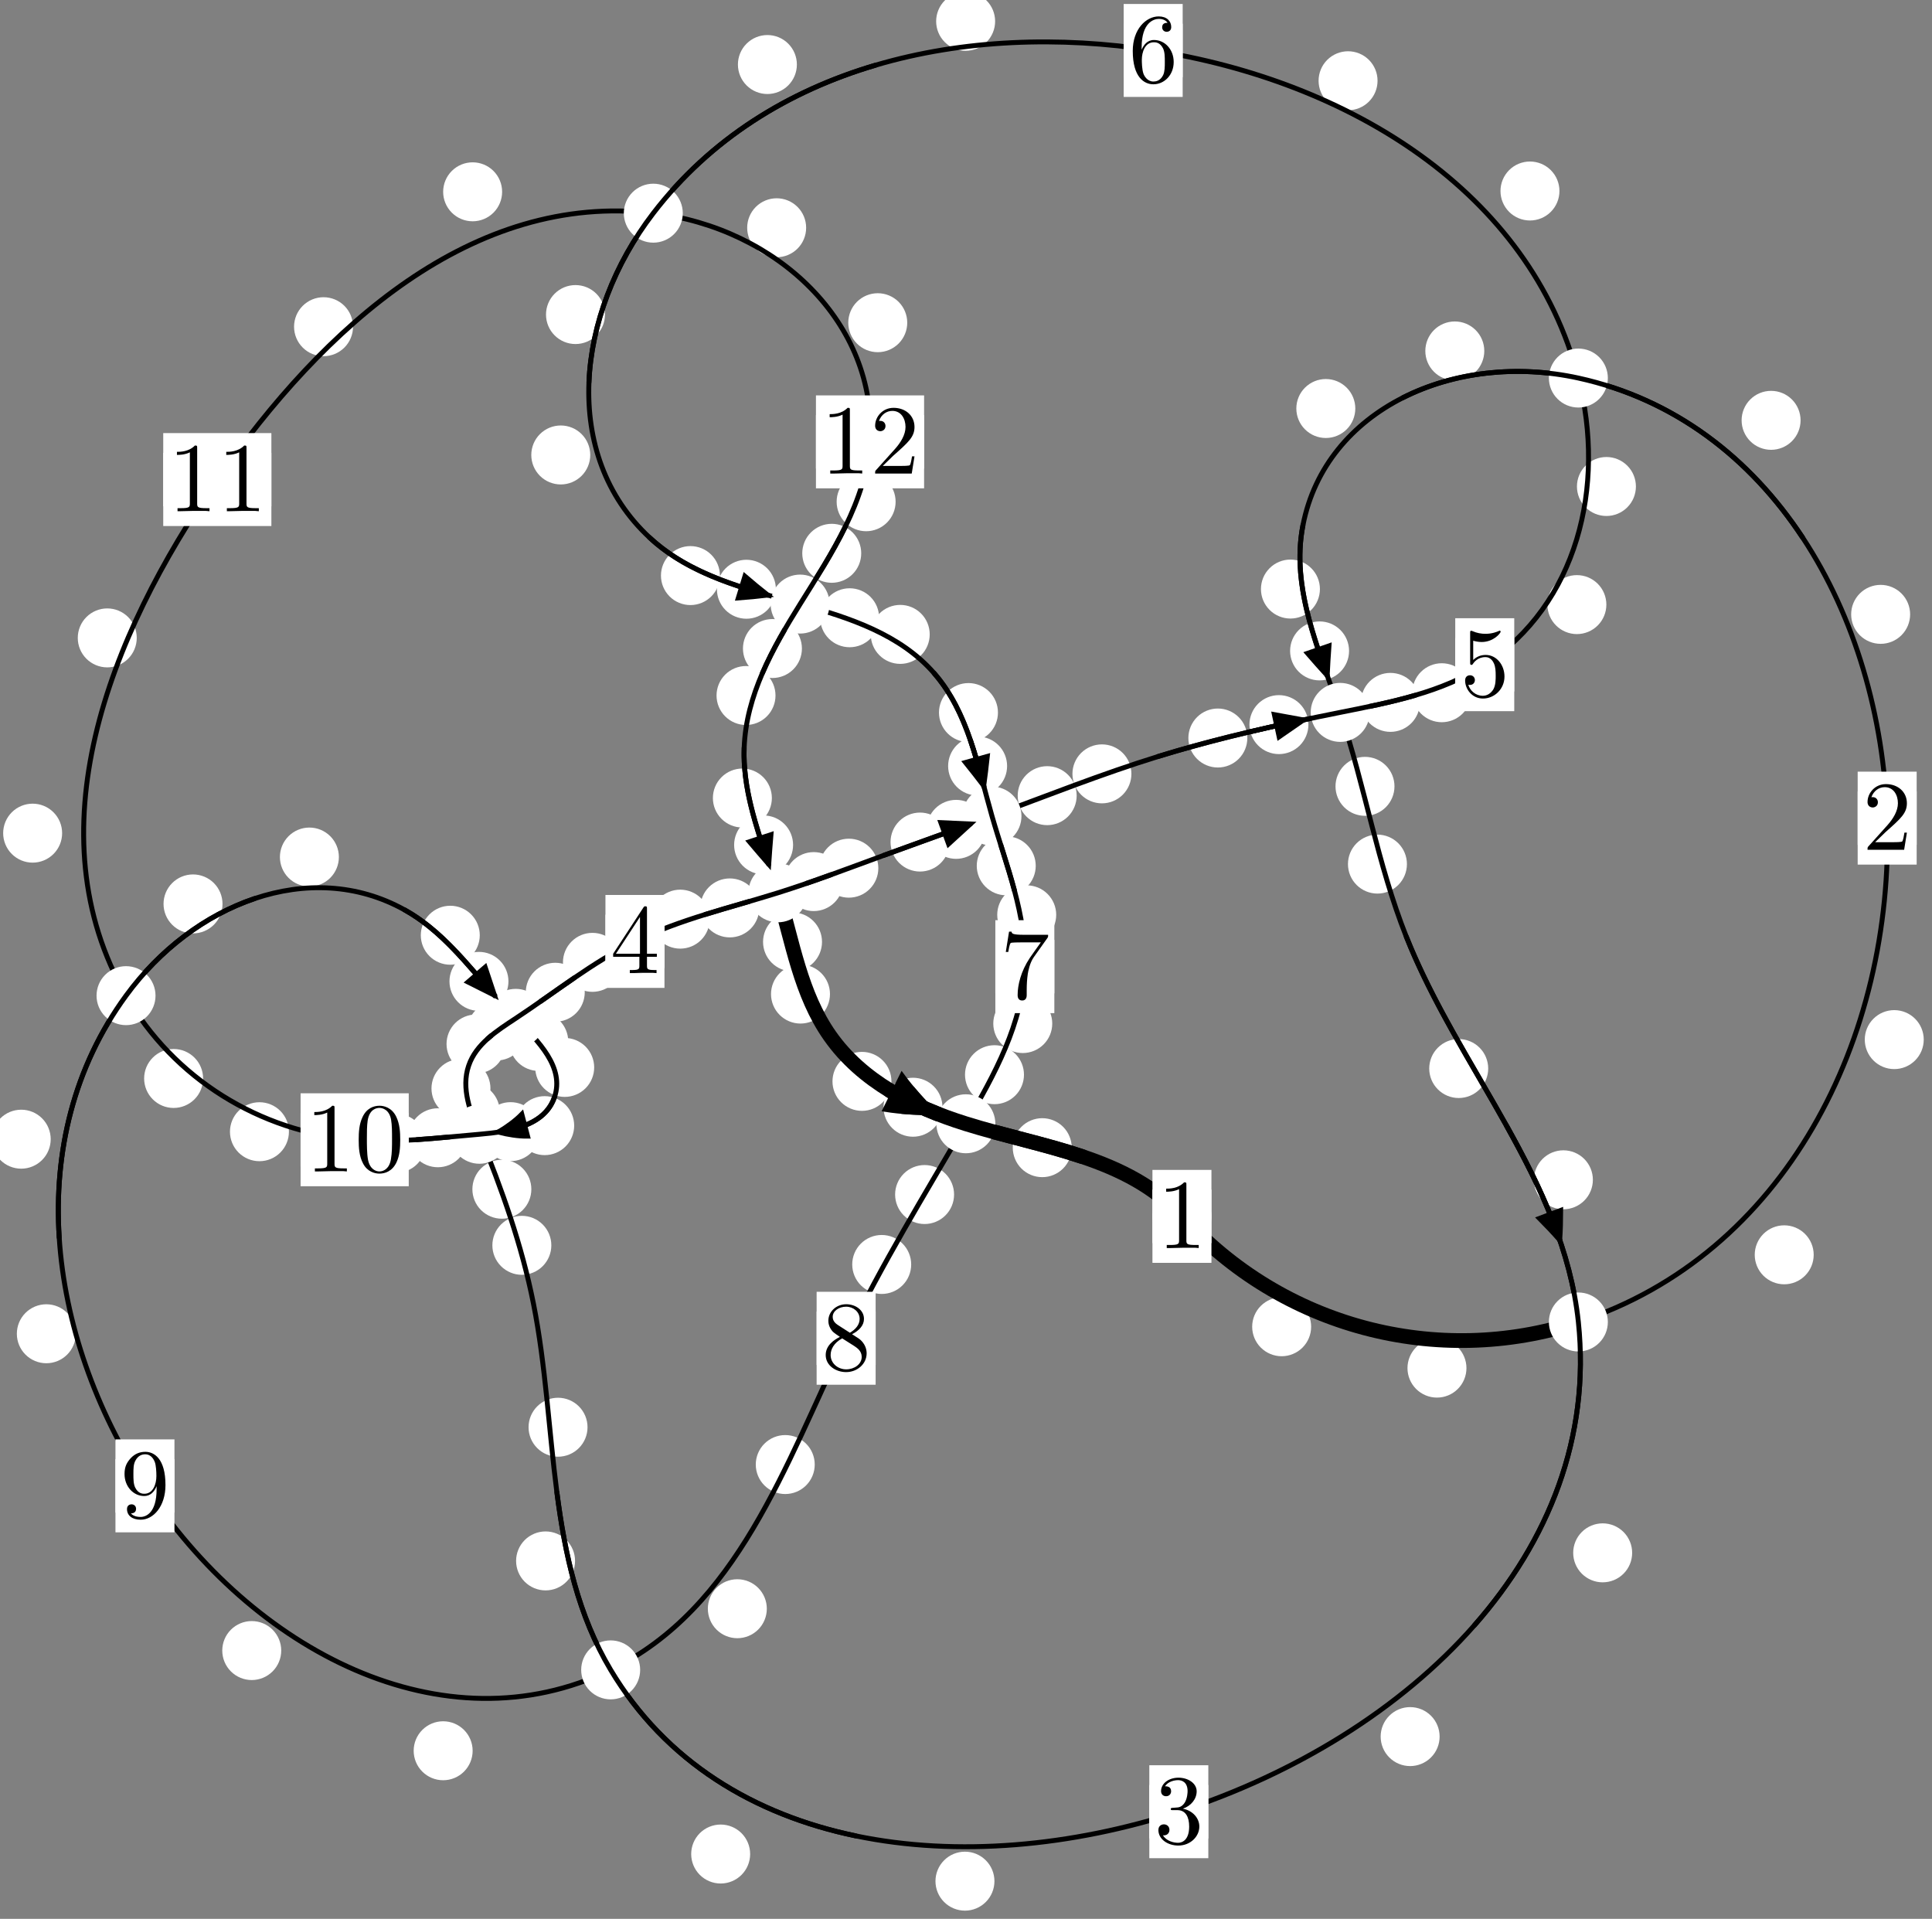 <?xml version="1.0"?>
<!-- Created by MetaPost 1.999 on 2021.07.06:0010 -->
<svg version="1.1" xmlns="http://www.w3.org/2000/svg" xmlns:xlink="http://www.w3.org/1999/xlink" width="195.848" height="194.499" viewBox="0 0 195.848 194.499">
<rect x="0" y="0" width="195.848" height="194.499" fill="#808080" stroke="none"/>
<!-- Original BoundingBox: -160.837601 -59.669891 35.010529 134.829529 -->
  <defs>
    <g transform="scale(0.01,0.01)" id="GLYPHcmr10_48">
      <path style="fill-rule: evenodd;" d="M460 -320C460 -400,455 -480,420 -554C374 -650,292 -666,250 -666C190 -666,117 -640,76 -547C44 -478,39 -400,39 -320C39 -245,43 -155,84 -79C127 2,200 22,249 22C303 22,379 1,423 -94C455 -163,460 -241,460 -320M249 -0C210 -0,151 -25,133 -121C122 -181,122 -273,122 -332C122 -396,122 -462,130 -516C149 -635,224 -644,249 -644C282 -644,348 -626,367 -527C377 -471,377 -395,377 -332C377 -257,377 -189,366 -125C351 -30,294 -0,249 -0"></path>
    </g>
    <g transform="scale(0.01,0.01)" id="GLYPHcmr10_49">
      <path style="fill-rule: evenodd;" d="M294 -640C294 -664,294 -666,271 -666C209 -602,121 -602,89 -602L89 -571C109 -571,168 -571,220 -597L220 -79C220 -43,217 -31,127 -31L95 -31L95 -0L257 -0L130 -3L217 -3L257 -3L297 -3L384 -3L419 -0L419 -31L387 -31C297 -31,294 -42,294 -79"></path>
    </g>
    <g transform="scale(0.01,0.01)" id="GLYPHcmr10_50">
      <path style="fill-rule: evenodd;" d="M127 -77L233 -180C389 -318,449 -372,449 -472C449 -586,359 -666,237 -666C124 -666,50 -574,50 -485C50 -429,100 -429,103 -429C120 -429,155 -441,155 -482C155 -508,137 -534,102 -534C94 -534,92 -534,89 -533C112 -598,166 -635,224 -635C315 -635,358 -554,358 -472C358 -392,308 -313,253 -251L61 -37C50 -26,50 -24,50 -0L421 -0L449 -174L424 -174C419 -144,412 -100,402 -85C395 -77,329 -77,307 -77"></path>
    </g>
    <g transform="scale(0.01,0.01)" id="GLYPHcmr10_51">
      <path style="fill-rule: evenodd;" d="M290 -352C372 -379,430 -449,430 -528C430 -610,342 -666,246 -666C145 -666,69 -606,69 -530C69 -497,91 -478,120 -478C151 -478,171 -500,171 -529C171 -579,124 -579,109 -579C140 -628,206 -641,242 -641C283 -641,338 -619,338 -529C338 -517,336 -459,310 -415C280 -367,246 -364,221 -363C213 -362,189 -360,182 -360C174 -359,167 -358,167 -348C167 -337,174 -337,191 -337L235 -337C317 -337,354 -269,354 -171C354 -35,285 -6,241 -6C198 -6,123 -23,88 -82C123 -77,154 -99,154 -137C154 -173,127 -193,98 -193C74 -193,42 -179,42 -135C42 -44,135 22,244 22C366 22,457 -69,457 -171C457 -253,394 -331,290 -352"></path>
    </g>
    <g transform="scale(0.01,0.01)" id="GLYPHcmr10_52">
      <path style="fill-rule: evenodd;" d="M294 -165L294 -78C294 -42,292 -31,218 -31L197 -31L197 -0L332 -0L238 -3L290 -3L332 -3L374 -3L427 -3L468 -0L468 -31L447 -31C373 -31,371 -42,371 -78L371 -165L471 -165L471 -196L371 -196L371 -651C371 -671,371 -677,355 -677C346 -677,343 -677,335 -665L28 -196L28 -165M300 -196L56 -196L300 -569"></path>
    </g>
    <g transform="scale(0.01,0.01)" id="GLYPHcmr10_53">
      <path style="fill-rule: evenodd;" d="M449 -201C449 -320,367 -420,259 -420C211 -420,168 -404,132 -369L132 -564C152 -558,185 -551,217 -551C340 -551,410 -642,410 -655C410 -661,407 -666,400 -666C399 -666,397 -666,392 -663C372 -654,323 -634,256 -634C216 -634,170 -641,123 -662C115 -665,113 -665,111 -665C101 -665,101 -657,101 -641L101 -345C101 -327,101 -319,115 -319C122 -319,124 -322,128 -328C139 -344,176 -398,257 -398C309 -398,334 -352,342 -334C358 -297,360 -258,360 -208C360 -173,360 -113,336 -71C312 -32,275 -6,229 -6C156 -6,99 -59,82 -118C85 -117,88 -116,99 -116C132 -116,149 -141,149 -165C149 -189,132 -214,99 -214C85 -214,50 -207,50 -161C50 -75,119 22,231 22C347 22,449 -74,449 -201"></path>
    </g>
    <g transform="scale(0.01,0.01)" id="GLYPHcmr10_54">
      <path style="fill-rule: evenodd;" d="M132 -328L132 -352C132 -605,256 -641,307 -641C331 -641,373 -635,395 -601C380 -601,340 -601,340 -556C340 -525,364 -510,386 -510C402 -510,432 -519,432 -558C432 -618,388 -666,305 -666C177 -666,42 -537,42 -316C42 -49,158 22,251 22C362 22,457 -72,457 -204C457 -331,368 -427,257 -427C189 -427,152 -376,132 -328M251 -6C188 -6,158 -66,152 -81C134 -128,134 -208,134 -226C134 -304,166 -404,256 -404C272 -404,318 -404,349 -342C367 -305,367 -254,367 -205C367 -157,367 -107,350 -71C320 -11,274 -6,251 -6"></path>
    </g>
    <g transform="scale(0.01,0.01)" id="GLYPHcmr10_55">
      <path style="fill-rule: evenodd;" d="M476 -609C485 -621,485 -623,485 -644L242 -644C120 -644,118 -657,114 -676L89 -676L56 -470L81 -470C84 -486,93 -549,106 -561C113 -567,191 -567,204 -567L411 -567C400 -551,321 -442,299 -409C209 -274,176 -135,176 -33C176 -23,176 22,222 22C268 22,268 -23,268 -33L268 -84C268 -139,271 -194,279 -248C283 -271,297 -357,341 -419"></path>
    </g>
    <g transform="scale(0.01,0.01)" id="GLYPHcmr10_56">
      <path style="fill-rule: evenodd;" d="M163 -457C117 -487,113 -521,113 -538C113 -599,178 -641,249 -641C322 -641,386 -589,386 -517C386 -460,347 -412,287 -377M309 -362C381 -399,430 -451,430 -517C430 -609,341 -666,250 -666C150 -666,69 -592,69 -499C69 -481,71 -436,113 -389C124 -377,161 -352,186 -335C128 -306,42 -250,42 -151C42 -45,144 22,249 22C362 22,457 -61,457 -168C457 -204,446 -249,408 -291C389 -312,373 -322,309 -362M209 -320L332 -242C360 -223,407 -193,407 -132C407 -58,332 -6,250 -6C164 -6,92 -68,92 -151C92 -209,124 -273,209 -320"></path>
    </g>
    <g transform="scale(0.01,0.01)" id="GLYPHcmr10_57">
      <path style="fill-rule: evenodd;" d="M367 -318L367 -286C367 -52,263 -6,205 -6C188 -6,134 -8,107 -42C151 -42,159 -71,159 -88C159 -119,135 -134,113 -134C97 -134,67 -125,67 -86C67 -19,121 22,206 22C335 22,457 -114,457 -329C457 -598,342 -666,253 -666C198 -666,149 -648,106 -603C65 -558,42 -516,42 -441C42 -316,130 -218,242 -218C303 -218,344 -260,367 -318M243 -241C227 -241,181 -241,150 -304C132 -341,132 -391,132 -440C132 -494,132 -541,153 -578C180 -628,218 -641,253 -641C299 -641,332 -607,349 -562C361 -530,365 -467,365 -421C365 -338,331 -241,243 -241"></path>
    </g>
  </defs>
  <path d="M132.911 134.483C132.911 133.69,132.596 132.93,132.036 132.37C131.475 131.809,130.715 131.494,129.922 131.494C129.13 131.494,128.37 131.809,127.809 132.37C127.249 132.93,126.934 133.69,126.934 134.483C126.934 135.276,127.249 136.036,127.809 136.596C128.37 137.157,129.13 137.472,129.922 137.472C130.715 137.472,131.475 137.157,132.036 136.596C132.596 136.036,132.911 135.276,132.911 134.483Z" style="fill: rgb(100%,100%,100%);stroke: none;"></path>
  <path d="M122.803 123.296C122.803 122.503,122.488 121.743,121.928 121.182C121.367 120.622,120.607 120.307,119.814 120.307C119.022 120.307,118.261 120.622,117.701 121.182C117.14 121.743,116.825 122.503,116.825 123.296C116.825 124.088,117.14 124.848,117.701 125.409C118.261 125.969,119.022 126.284,119.814 126.284C120.607 126.284,121.367 125.969,121.928 125.409C122.488 124.848,122.803 124.088,122.803 123.296Z" style="fill: rgb(100%,100%,100%);stroke: none;"></path>
  <path d="M183.855 127.192C183.855 126.399,183.54 125.639,182.98 125.079C182.419 124.518,181.659 124.203,180.866 124.203C180.074 124.203,179.314 124.518,178.753 125.079C178.193 125.639,177.878 126.399,177.878 127.192C177.878 127.985,178.193 128.745,178.753 129.305C179.314 129.866,180.074 130.181,180.866 130.181C181.659 130.181,182.419 129.866,182.98 129.305C183.54 128.745,183.855 127.985,183.855 127.192Z" style="fill: rgb(100%,100%,100%);stroke: none;"></path>
  <path d="M148.655 138.677C148.655 137.884,148.34 137.124,147.779 136.563C147.219 136.003,146.459 135.688,145.666 135.688C144.873 135.688,144.113 136.003,143.553 136.563C142.992 137.124,142.677 137.884,142.677 138.677C142.677 139.469,142.992 140.229,143.553 140.79C144.113 141.35,144.873 141.665,145.666 141.665C146.459 141.665,147.219 141.35,147.779 140.79C148.34 140.229,148.655 139.469,148.655 138.677Z" style="fill: rgb(100%,100%,100%);stroke: none;"></path>
  <path d="M193.631 62.272C193.631 61.48,193.316 60.72,192.755 60.159C192.195 59.599,191.435 59.284,190.642 59.284C189.849 59.284,189.089 59.599,188.529 60.159C187.968 60.72,187.653 61.48,187.653 62.272C187.653 63.065,187.968 63.825,188.529 64.386C189.089 64.946,189.849 65.261,190.642 65.261C191.435 65.261,192.195 64.946,192.755 64.386C193.316 63.825,193.631 63.065,193.631 62.272Z" style="fill: rgb(100%,100%,100%);stroke: none;"></path>
  <path d="M195.011 105.378C195.011 104.585,194.696 103.825,194.135 103.265C193.575 102.704,192.814 102.389,192.022 102.389C191.229 102.389,190.469 102.704,189.908 103.265C189.348 103.825,189.033 104.585,189.033 105.378C189.033 106.171,189.348 106.931,189.908 107.491C190.469 108.052,191.229 108.367,192.022 108.367C192.814 108.367,193.575 108.052,194.135 107.491C194.696 106.931,195.011 106.171,195.011 105.378Z" style="fill: rgb(100%,100%,100%);stroke: none;"></path>
  <path d="M150.463 35.573C150.463 34.78,150.148 34.02,149.588 33.459C149.027 32.899,148.267 32.584,147.475 32.584C146.682 32.584,145.922 32.899,145.361 33.459C144.801 34.02,144.486 34.78,144.486 35.573C144.486 36.365,144.801 37.126,145.361 37.686C145.922 38.247,146.682 38.561,147.475 38.561C148.267 38.561,149.027 38.247,149.588 37.686C150.148 37.126,150.463 36.365,150.463 35.573Z" style="fill: rgb(100%,100%,100%);stroke: none;"></path>
  <path d="M182.525 42.606C182.525 41.814,182.21 41.053,181.65 40.493C181.089 39.932,180.329 39.618,179.537 39.618C178.744 39.618,177.984 39.932,177.423 40.493C176.863 41.053,176.548 41.814,176.548 42.606C176.548 43.399,176.863 44.159,177.423 44.72C177.984 45.28,178.744 45.595,179.537 45.595C180.329 45.595,181.089 45.28,181.65 44.72C182.21 44.159,182.525 43.399,182.525 42.606Z" style="fill: rgb(100%,100%,100%);stroke: none;"></path>
  <path d="M133.801 59.709C133.801 58.916,133.486 58.156,132.925 57.596C132.365 57.035,131.605 56.72,130.812 56.72C130.019 56.72,129.259 57.035,128.699 57.596C128.138 58.156,127.823 58.916,127.823 59.709C127.823 60.502,128.138 61.262,128.699 61.822C129.259 62.383,130.019 62.698,130.812 62.698C131.605 62.698,132.365 62.383,132.925 61.822C133.486 61.262,133.801 60.502,133.801 59.709Z" style="fill: rgb(100%,100%,100%);stroke: none;"></path>
  <path d="M137.388 41.408C137.388 40.615,137.073 39.855,136.512 39.294C135.952 38.734,135.192 38.419,134.399 38.419C133.606 38.419,132.846 38.734,132.286 39.294C131.725 39.855,131.41 40.615,131.41 41.408C131.41 42.2,131.725 42.961,132.286 43.521C132.846 44.082,133.606 44.397,134.399 44.397C135.192 44.397,135.952 44.082,136.512 43.521C137.073 42.961,137.388 42.2,137.388 41.408Z" style="fill: rgb(100%,100%,100%);stroke: none;"></path>
  <path d="M141.359 79.707C141.359 78.914,141.044 78.154,140.483 77.593C139.923 77.033,139.163 76.718,138.37 76.718C137.577 76.718,136.817 77.033,136.257 77.593C135.696 78.154,135.381 78.914,135.381 79.707C135.381 80.499,135.696 81.259,136.257 81.82C136.817 82.38,137.577 82.695,138.37 82.695C139.163 82.695,139.923 82.38,140.483 81.82C141.044 81.259,141.359 80.499,141.359 79.707Z" style="fill: rgb(100%,100%,100%);stroke: none;"></path>
  <path d="M136.755 65.979C136.755 65.186,136.44 64.426,135.88 63.865C135.319 63.305,134.559 62.99,133.767 62.99C132.974 62.99,132.214 63.305,131.653 63.865C131.093 64.426,130.778 65.186,130.778 65.979C130.778 66.771,131.093 67.532,131.653 68.092C132.214 68.652,132.974 68.967,133.767 68.967C134.559 68.967,135.319 68.652,135.88 68.092C136.44 67.532,136.755 66.771,136.755 65.979Z" style="fill: rgb(100%,100%,100%);stroke: none;"></path>
  <path d="M150.86 108.31C150.86 107.517,150.545 106.757,149.984 106.197C149.424 105.636,148.664 105.321,147.871 105.321C147.078 105.321,146.318 105.636,145.758 106.197C145.197 106.757,144.882 107.517,144.882 108.31C144.882 109.103,145.197 109.863,145.758 110.423C146.318 110.984,147.078 111.299,147.871 111.299C148.664 111.299,149.424 110.984,149.984 110.423C150.545 109.863,150.86 109.103,150.86 108.31Z" style="fill: rgb(100%,100%,100%);stroke: none;"></path>
  <path d="M142.621 87.588C142.621 86.796,142.306 86.036,141.746 85.475C141.185 84.915,140.425 84.6,139.632 84.6C138.84 84.6,138.079 84.915,137.519 85.475C136.958 86.036,136.644 86.796,136.644 87.588C136.644 88.381,136.958 89.141,137.519 89.702C138.079 90.262,138.84 90.577,139.632 90.577C140.425 90.577,141.185 90.262,141.746 89.702C142.306 89.141,142.621 88.381,142.621 87.588Z" style="fill: rgb(100%,100%,100%);stroke: none;"></path>
  <path d="M165.453 157.401C165.453 156.609,165.138 155.848,164.578 155.288C164.017 154.727,163.257 154.412,162.464 154.412C161.672 154.412,160.912 154.727,160.351 155.288C159.791 155.848,159.476 156.609,159.476 157.401C159.476 158.194,159.791 158.954,160.351 159.515C160.912 160.075,161.672 160.39,162.464 160.39C163.257 160.39,164.017 160.075,164.578 159.515C165.138 158.954,165.453 158.194,165.453 157.401Z" style="fill: rgb(100%,100%,100%);stroke: none;"></path>
  <path d="M161.471 119.587C161.471 118.795,161.156 118.035,160.595 117.474C160.035 116.914,159.275 116.599,158.482 116.599C157.689 116.599,156.929 116.914,156.369 117.474C155.808 118.035,155.493 118.795,155.493 119.587C155.493 120.38,155.808 121.14,156.369 121.701C156.929 122.261,157.689 122.576,158.482 122.576C159.275 122.576,160.035 122.261,160.595 121.701C161.156 121.14,161.471 120.38,161.471 119.587Z" style="fill: rgb(100%,100%,100%);stroke: none;"></path>
  <path d="M100.807 190.681C100.807 189.888,100.492 189.128,99.931 188.568C99.371 188.007,98.611 187.692,97.818 187.692C97.025 187.692,96.265 188.007,95.705 188.568C95.144 189.128,94.829 189.888,94.829 190.681C94.829 191.474,95.144 192.234,95.705 192.794C96.265 193.355,97.025 193.67,97.818 193.67C98.611 193.67,99.371 193.355,99.931 192.794C100.492 192.234,100.807 191.474,100.807 190.681Z" style="fill: rgb(100%,100%,100%);stroke: none;"></path>
  <path d="M145.935 176.027C145.935 175.234,145.621 174.474,145.06 173.914C144.5 173.353,143.739 173.038,142.947 173.038C142.154 173.038,141.394 173.353,140.833 173.914C140.273 174.474,139.958 175.234,139.958 176.027C139.958 176.82,140.273 177.58,140.833 178.14C141.394 178.701,142.154 179.016,142.947 179.016C143.739 179.016,144.5 178.701,145.06 178.14C145.621 177.58,145.935 176.82,145.935 176.027Z" style="fill: rgb(100%,100%,100%);stroke: none;"></path>
  <path d="M58.294 158.219C58.294 157.427,57.98 156.667,57.419 156.106C56.859 155.546,56.098 155.231,55.306 155.231C54.513 155.231,53.753 155.546,53.192 156.106C52.632 156.667,52.317 157.427,52.317 158.219C52.317 159.012,52.632 159.772,53.192 160.333C53.753 160.893,54.513 161.208,55.306 161.208C56.098 161.208,56.859 160.893,57.419 160.333C57.98 159.772,58.294 159.012,58.294 158.219Z" style="fill: rgb(100%,100%,100%);stroke: none;"></path>
  <path d="M76.043 187.93C76.043 187.138,75.728 186.378,75.168 185.817C74.607 185.257,73.847 184.942,73.054 184.942C72.262 184.942,71.501 185.257,70.941 185.817C70.381 186.378,70.066 187.138,70.066 187.93C70.066 188.723,70.381 189.483,70.941 190.044C71.501 190.604,72.262 190.919,73.054 190.919C73.847 190.919,74.607 190.604,75.168 190.044C75.728 189.483,76.043 188.723,76.043 187.93Z" style="fill: rgb(100%,100%,100%);stroke: none;"></path>
  <path d="M55.889 126.23C55.889 125.437,55.574 124.677,55.014 124.117C54.454 123.556,53.693 123.241,52.901 123.241C52.108 123.241,51.348 123.556,50.787 124.117C50.227 124.677,49.912 125.437,49.912 126.23C49.912 127.023,50.227 127.783,50.787 128.343C51.348 128.904,52.108 129.219,52.901 129.219C53.693 129.219,54.454 128.904,55.014 128.343C55.574 127.783,55.889 127.023,55.889 126.23Z" style="fill: rgb(100%,100%,100%);stroke: none;"></path>
  <path d="M59.558 144.669C59.558 143.876,59.243 143.116,58.682 142.555C58.122 141.995,57.362 141.68,56.569 141.68C55.776 141.68,55.016 141.995,54.456 142.555C53.895 143.116,53.58 143.876,53.58 144.669C53.58 145.461,53.895 146.222,54.456 146.782C55.016 147.342,55.776 147.657,56.569 147.657C57.362 147.657,58.122 147.342,58.682 146.782C59.243 146.222,59.558 145.461,59.558 144.669Z" style="fill: rgb(100%,100%,100%);stroke: none;"></path>
  <path d="M50.667 112.725C50.667 111.932,50.352 111.172,49.792 110.611C49.231 110.051,48.471 109.736,47.679 109.736C46.886 109.736,46.126 110.051,45.565 110.611C45.005 111.172,44.69 111.932,44.69 112.725C44.69 113.517,45.005 114.278,45.565 114.838C46.126 115.399,46.886 115.714,47.679 115.714C48.471 115.714,49.231 115.399,49.792 114.838C50.352 114.278,50.667 113.517,50.667 112.725Z" style="fill: rgb(100%,100%,100%);stroke: none;"></path>
  <path d="M53.863 120.544C53.863 119.751,53.548 118.991,52.988 118.431C52.427 117.87,51.667 117.555,50.874 117.555C50.082 117.555,49.322 117.87,48.761 118.431C48.201 118.991,47.886 119.751,47.886 120.544C47.886 121.337,48.201 122.097,48.761 122.657C49.322 123.218,50.082 123.533,50.874 123.533C51.667 123.533,52.427 123.218,52.988 122.657C53.548 122.097,53.863 121.337,53.863 120.544Z" style="fill: rgb(100%,100%,100%);stroke: none;"></path>
  <path d="M51.243 105.821C51.243 105.028,50.928 104.268,50.368 103.708C49.808 103.147,49.047 102.832,48.255 102.832C47.462 102.832,46.702 103.147,46.141 103.708C45.581 104.268,45.266 105.028,45.266 105.821C45.266 106.614,45.581 107.374,46.141 107.934C46.702 108.495,47.462 108.81,48.255 108.81C49.047 108.81,49.808 108.495,50.368 107.934C50.928 107.374,51.243 106.614,51.243 105.821Z" style="fill: rgb(100%,100%,100%);stroke: none;"></path>
  <path d="M49.717 110.329C49.717 109.536,49.402 108.776,48.842 108.216C48.281 107.655,47.521 107.34,46.728 107.34C45.936 107.34,45.176 107.655,44.615 108.216C44.055 108.776,43.74 109.536,43.74 110.329C43.74 111.122,44.055 111.882,44.615 112.442C45.176 113.003,45.936 113.318,46.728 113.318C47.521 113.318,48.281 113.003,48.842 112.442C49.402 111.882,49.717 111.122,49.717 110.329Z" style="fill: rgb(100%,100%,100%);stroke: none;"></path>
  <path d="M59.277 100.579C59.277 99.786,58.962 99.026,58.401 98.465C57.841 97.905,57.081 97.59,56.288 97.59C55.495 97.59,54.735 97.905,54.175 98.465C53.614 99.026,53.299 99.786,53.299 100.579C53.299 101.371,53.614 102.132,54.175 102.692C54.735 103.253,55.495 103.567,56.288 103.567C57.081 103.567,57.841 103.253,58.401 102.692C58.962 102.132,59.277 101.371,59.277 100.579Z" style="fill: rgb(100%,100%,100%);stroke: none;"></path>
  <path d="M53.327 104.505C53.327 103.713,53.012 102.952,52.451 102.392C51.891 101.831,51.131 101.516,50.338 101.516C49.545 101.516,48.785 101.831,48.225 102.392C47.664 102.952,47.349 103.713,47.349 104.505C47.349 105.298,47.664 106.058,48.225 106.619C48.785 107.179,49.545 107.494,50.338 107.494C51.131 107.494,51.891 107.179,52.451 106.619C53.012 106.058,53.327 105.298,53.327 104.505Z" style="fill: rgb(100%,100%,100%);stroke: none;"></path>
  <path d="M71.944 93.168C71.944 92.375,71.629 91.615,71.069 91.055C70.508 90.494,69.748 90.179,68.955 90.179C68.163 90.179,67.403 90.494,66.842 91.055C66.282 91.615,65.967 92.375,65.967 93.168C65.967 93.961,66.282 94.721,66.842 95.281C67.403 95.842,68.163 96.157,68.955 96.157C69.748 96.157,70.508 95.842,71.069 95.281C71.629 94.721,71.944 93.961,71.944 93.168Z" style="fill: rgb(100%,100%,100%);stroke: none;"></path>
  <path d="M63.045 97.547C63.045 96.754,62.73 95.994,62.169 95.434C61.609 94.873,60.849 94.558,60.056 94.558C59.263 94.558,58.503 94.873,57.943 95.434C57.382 95.994,57.067 96.754,57.067 97.547C57.067 98.34,57.382 99.1,57.943 99.66C58.503 100.221,59.263 100.536,60.056 100.536C60.849 100.536,61.609 100.221,62.169 99.66C62.73 99.1,63.045 98.34,63.045 97.547Z" style="fill: rgb(100%,100%,100%);stroke: none;"></path>
  <path d="M85.478 89.36C85.478 88.568,85.163 87.808,84.602 87.247C84.042 86.687,83.282 86.372,82.489 86.372C81.696 86.372,80.936 86.687,80.376 87.247C79.815 87.808,79.5 88.568,79.5 89.36C79.5 90.153,79.815 90.913,80.376 91.474C80.936 92.034,81.696 92.349,82.489 92.349C83.282 92.349,84.042 92.034,84.602 91.474C85.163 90.913,85.478 90.153,85.478 89.36Z" style="fill: rgb(100%,100%,100%);stroke: none;"></path>
  <path d="M76.968 92.029C76.968 91.236,76.654 90.476,76.093 89.915C75.533 89.355,74.772 89.04,73.98 89.04C73.187 89.04,72.427 89.355,71.866 89.915C71.306 90.476,70.991 91.236,70.991 92.029C70.991 92.821,71.306 93.581,71.866 94.142C72.427 94.702,73.187 95.017,73.98 95.017C74.772 95.017,75.533 94.702,76.093 94.142C76.654 93.581,76.968 92.821,76.968 92.029Z" style="fill: rgb(100%,100%,100%);stroke: none;"></path>
  <path d="M96.251 85.354C96.251 84.561,95.936 83.801,95.376 83.241C94.816 82.68,94.055 82.365,93.263 82.365C92.47 82.365,91.71 82.68,91.149 83.241C90.589 83.801,90.274 84.561,90.274 85.354C90.274 86.147,90.589 86.907,91.149 87.467C91.71 88.028,92.47 88.343,93.263 88.343C94.055 88.343,94.816 88.028,95.376 87.467C95.936 86.907,96.251 86.147,96.251 85.354Z" style="fill: rgb(100%,100%,100%);stroke: none;"></path>
  <path d="M89.037 88.001C89.037 87.209,88.722 86.448,88.161 85.888C87.601 85.327,86.841 85.013,86.048 85.013C85.255 85.013,84.495 85.327,83.935 85.888C83.374 86.448,83.059 87.209,83.059 88.001C83.059 88.794,83.374 89.554,83.935 90.115C84.495 90.675,85.255 90.99,86.048 90.99C86.841 90.99,87.601 90.675,88.161 90.115C88.722 89.554,89.037 88.794,89.037 88.001Z" style="fill: rgb(100%,100%,100%);stroke: none;"></path>
  <path d="M109.143 80.651C109.143 79.858,108.828 79.098,108.267 78.538C107.707 77.977,106.947 77.662,106.154 77.662C105.361 77.662,104.601 77.977,104.041 78.538C103.48 79.098,103.165 79.858,103.165 80.651C103.165 81.444,103.48 82.204,104.041 82.764C104.601 83.325,105.361 83.64,106.154 83.64C106.947 83.64,107.707 83.325,108.267 82.764C108.828 82.204,109.143 81.444,109.143 80.651Z" style="fill: rgb(100%,100%,100%);stroke: none;"></path>
  <path d="M99.91 84.067C99.91 83.274,99.595 82.514,99.034 81.953C98.474 81.393,97.713 81.078,96.921 81.078C96.128 81.078,95.368 81.393,94.807 81.953C94.247 82.514,93.932 83.274,93.932 84.067C93.932 84.859,94.247 85.62,94.807 86.18C95.368 86.741,96.128 87.056,96.921 87.056C97.713 87.056,98.474 86.741,99.034 86.18C99.595 85.62,99.91 84.859,99.91 84.067Z" style="fill: rgb(100%,100%,100%);stroke: none;"></path>
  <path d="M126.443 74.808C126.443 74.015,126.129 73.255,125.568 72.695C125.008 72.134,124.247 71.819,123.455 71.819C122.662 71.819,121.902 72.134,121.341 72.695C120.781 73.255,120.466 74.015,120.466 74.808C120.466 75.601,120.781 76.361,121.341 76.921C121.902 77.482,122.662 77.797,123.455 77.797C124.247 77.797,125.008 77.482,125.568 76.921C126.129 76.361,126.443 75.601,126.443 74.808Z" style="fill: rgb(100%,100%,100%);stroke: none;"></path>
  <path d="M114.691 78.442C114.691 77.649,114.377 76.889,113.816 76.328C113.256 75.768,112.495 75.453,111.703 75.453C110.91 75.453,110.15 75.768,109.589 76.328C109.029 76.889,108.714 77.649,108.714 78.442C108.714 79.234,109.029 79.994,109.589 80.555C110.15 81.115,110.91 81.43,111.703 81.43C112.495 81.43,113.256 81.115,113.816 80.555C114.377 79.994,114.691 79.234,114.691 78.442Z" style="fill: rgb(100%,100%,100%);stroke: none;"></path>
  <path d="M143.936 71.195C143.936 70.403,143.621 69.643,143.061 69.082C142.5 68.522,141.74 68.207,140.947 68.207C140.155 68.207,139.394 68.522,138.834 69.082C138.273 69.643,137.959 70.403,137.959 71.195C137.959 71.988,138.273 72.748,138.834 73.309C139.394 73.869,140.155 74.184,140.947 74.184C141.74 74.184,142.5 73.869,143.061 73.309C143.621 72.748,143.936 71.988,143.936 71.195Z" style="fill: rgb(100%,100%,100%);stroke: none;"></path>
  <path d="M132.635 73.449C132.635 72.657,132.32 71.897,131.76 71.336C131.199 70.776,130.439 70.461,129.646 70.461C128.854 70.461,128.093 70.776,127.533 71.336C126.972 71.897,126.657 72.657,126.657 73.449C126.657 74.242,126.972 75.002,127.533 75.563C128.093 76.123,128.854 76.438,129.646 76.438C130.439 76.438,131.199 76.123,131.76 75.563C132.32 75.002,132.635 74.242,132.635 73.449Z" style="fill: rgb(100%,100%,100%);stroke: none;"></path>
  <path d="M162.838 61.285C162.838 60.492,162.523 59.732,161.963 59.172C161.402 58.611,160.642 58.296,159.849 58.296C159.057 58.296,158.296 58.611,157.736 59.172C157.175 59.732,156.86 60.492,156.86 61.285C156.86 62.078,157.175 62.838,157.736 63.398C158.296 63.959,159.057 64.274,159.849 64.274C160.642 64.274,161.402 63.959,161.963 63.398C162.523 62.838,162.838 62.078,162.838 61.285Z" style="fill: rgb(100%,100%,100%);stroke: none;"></path>
  <path d="M149.142 70.217C149.142 69.425,148.827 68.665,148.266 68.104C147.706 67.544,146.946 67.229,146.153 67.229C145.36 67.229,144.6 67.544,144.04 68.104C143.479 68.665,143.164 69.425,143.164 70.217C143.164 71.01,143.479 71.77,144.04 72.331C144.6 72.891,145.36 73.206,146.153 73.206C146.946 73.206,147.706 72.891,148.266 72.331C148.827 71.77,149.142 71.01,149.142 70.217Z" style="fill: rgb(100%,100%,100%);stroke: none;"></path>
  <path d="M158.082 19.361C158.082 18.568,157.767 17.808,157.207 17.247C156.646 16.687,155.886 16.372,155.093 16.372C154.301 16.372,153.541 16.687,152.98 17.247C152.42 17.808,152.105 18.568,152.105 19.361C152.105 20.154,152.42 20.914,152.98 21.474C153.541 22.035,154.301 22.35,155.093 22.35C155.886 22.35,156.646 22.035,157.207 21.474C157.767 20.914,158.082 20.154,158.082 19.361Z" style="fill: rgb(100%,100%,100%);stroke: none;"></path>
  <path d="M165.833 49.313C165.833 48.52,165.519 47.76,164.958 47.2C164.398 46.639,163.637 46.324,162.845 46.324C162.052 46.324,161.292 46.639,160.731 47.2C160.171 47.76,159.856 48.52,159.856 49.313C159.856 50.106,160.171 50.866,160.731 51.426C161.292 51.987,162.052 52.302,162.845 52.302C163.637 52.302,164.398 51.987,164.958 51.426C165.519 50.866,165.833 50.106,165.833 49.313Z" style="fill: rgb(100%,100%,100%);stroke: none;"></path>
  <path d="M100.876 2.159C100.876 1.367,100.561 0.606,100 0.046C99.44 -0.515,98.68 -0.83,97.887 -0.83C97.094 -0.83,96.334 -0.515,95.774 0.046C95.213 0.606,94.898 1.367,94.898 2.159C94.898 2.952,95.213 3.712,95.774 4.273C96.334 4.833,97.094 5.148,97.887 5.148C98.68 5.148,99.44 4.833,100 4.273C100.561 3.712,100.876 2.952,100.876 2.159Z" style="fill: rgb(100%,100%,100%);stroke: none;"></path>
  <path d="M139.643 8.185C139.643 7.392,139.329 6.632,138.768 6.071C138.208 5.511,137.447 5.196,136.655 5.196C135.862 5.196,135.102 5.511,134.541 6.071C133.981 6.632,133.666 7.392,133.666 8.185C133.666 8.977,133.981 9.737,134.541 10.298C135.102 10.858,135.862 11.173,136.655 11.173C137.447 11.173,138.208 10.858,138.768 10.298C139.329 9.737,139.643 8.977,139.643 8.185Z" style="fill: rgb(100%,100%,100%);stroke: none;"></path>
  <path d="M61.326 31.884C61.326 31.092,61.011 30.331,60.451 29.771C59.89 29.21,59.13 28.896,58.337 28.896C57.545 28.896,56.785 29.21,56.224 29.771C55.664 30.331,55.349 31.092,55.349 31.884C55.349 32.677,55.664 33.437,56.224 33.998C56.785 34.558,57.545 34.873,58.337 34.873C59.13 34.873,59.89 34.558,60.451 33.998C61.011 33.437,61.326 32.677,61.326 31.884Z" style="fill: rgb(100%,100%,100%);stroke: none;"></path>
  <path d="M80.78 6.541C80.78 5.748,80.466 4.988,79.905 4.428C79.345 3.867,78.584 3.552,77.792 3.552C76.999 3.552,76.239 3.867,75.678 4.428C75.118 4.988,74.803 5.748,74.803 6.541C74.803 7.334,75.118 8.094,75.678 8.654C76.239 9.215,76.999 9.53,77.792 9.53C78.584 9.53,79.345 9.215,79.905 8.654C80.466 8.094,80.78 7.334,80.78 6.541Z" style="fill: rgb(100%,100%,100%);stroke: none;"></path>
  <path d="M72.978 58.343C72.978 57.55,72.663 56.79,72.103 56.23C71.542 55.669,70.782 55.354,69.99 55.354C69.197 55.354,68.437 55.669,67.876 56.23C67.316 56.79,67.001 57.55,67.001 58.343C67.001 59.136,67.316 59.896,67.876 60.456C68.437 61.017,69.197 61.332,69.99 61.332C70.782 61.332,71.542 61.017,72.103 60.456C72.663 59.896,72.978 59.136,72.978 58.343Z" style="fill: rgb(100%,100%,100%);stroke: none;"></path>
  <path d="M59.834 46.117C59.834 45.324,59.519 44.564,58.959 44.004C58.399 43.443,57.638 43.128,56.846 43.128C56.053 43.128,55.293 43.443,54.732 44.004C54.172 44.564,53.857 45.324,53.857 46.117C53.857 46.91,54.172 47.67,54.732 48.23C55.293 48.791,56.053 49.106,56.846 49.106C57.638 49.106,58.399 48.791,58.959 48.23C59.519 47.67,59.834 46.91,59.834 46.117Z" style="fill: rgb(100%,100%,100%);stroke: none;"></path>
  <path d="M89.118 62.618C89.118 61.825,88.803 61.065,88.242 60.504C87.682 59.944,86.921 59.629,86.129 59.629C85.336 59.629,84.576 59.944,84.015 60.504C83.455 61.065,83.14 61.825,83.14 62.618C83.14 63.41,83.455 64.171,84.015 64.731C84.576 65.291,85.336 65.606,86.129 65.606C86.921 65.606,87.682 65.291,88.242 64.731C88.803 64.171,89.118 63.41,89.118 62.618Z" style="fill: rgb(100%,100%,100%);stroke: none;"></path>
  <path d="M78.652 59.728C78.652 58.936,78.337 58.176,77.777 57.615C77.216 57.055,76.456 56.74,75.663 56.74C74.871 56.74,74.111 57.055,73.55 57.615C72.99 58.176,72.675 58.936,72.675 59.728C72.675 60.521,72.99 61.281,73.55 61.842C74.111 62.402,74.871 62.717,75.663 62.717C76.456 62.717,77.216 62.402,77.777 61.842C78.337 61.281,78.652 60.521,78.652 59.728Z" style="fill: rgb(100%,100%,100%);stroke: none;"></path>
  <path d="M101.163 72.227C101.163 71.434,100.848 70.674,100.288 70.113C99.727 69.553,98.967 69.238,98.174 69.238C97.382 69.238,96.621 69.553,96.061 70.113C95.5 70.674,95.185 71.434,95.185 72.227C95.185 73.019,95.5 73.78,96.061 74.34C96.621 74.901,97.382 75.216,98.174 75.216C98.967 75.216,99.727 74.901,100.288 74.34C100.848 73.78,101.163 73.019,101.163 72.227Z" style="fill: rgb(100%,100%,100%);stroke: none;"></path>
  <path d="M94.246 64.304C94.246 63.511,93.932 62.751,93.371 62.191C92.811 61.63,92.05 61.315,91.258 61.315C90.465 61.315,89.705 61.63,89.144 62.191C88.584 62.751,88.269 63.511,88.269 64.304C88.269 65.097,88.584 65.857,89.144 66.417C89.705 66.978,90.465 67.293,91.258 67.293C92.05 67.293,92.811 66.978,93.371 66.417C93.932 65.857,94.246 65.097,94.246 64.304Z" style="fill: rgb(100%,100%,100%);stroke: none;"></path>
  <path d="M104.993 87.761C104.993 86.969,104.678 86.208,104.117 85.648C103.557 85.087,102.797 84.773,102.004 84.773C101.211 84.773,100.451 85.087,99.891 85.648C99.33 86.208,99.015 86.969,99.015 87.761C99.015 88.554,99.33 89.314,99.891 89.875C100.451 90.435,101.211 90.75,102.004 90.75C102.797 90.75,103.557 90.435,104.117 89.875C104.678 89.314,104.993 88.554,104.993 87.761Z" style="fill: rgb(100%,100%,100%);stroke: none;"></path>
  <path d="M102.09 77.646C102.09 76.854,101.775 76.093,101.214 75.533C100.654 74.973,99.894 74.658,99.101 74.658C98.308 74.658,97.548 74.973,96.988 75.533C96.427 76.093,96.112 76.854,96.112 77.646C96.112 78.439,96.427 79.199,96.988 79.76C97.548 80.32,98.308 80.635,99.101 80.635C99.894 80.635,100.654 80.32,101.214 79.76C101.775 79.199,102.09 78.439,102.09 77.646Z" style="fill: rgb(100%,100%,100%);stroke: none;"></path>
  <path d="M106.667 103.751C106.667 102.958,106.352 102.198,105.792 101.638C105.232 101.077,104.471 100.762,103.679 100.762C102.886 100.762,102.126 101.077,101.565 101.638C101.005 102.198,100.69 102.958,100.69 103.751C100.69 104.544,101.005 105.304,101.565 105.865C102.126 106.425,102.886 106.74,103.679 106.74C104.471 106.74,105.232 106.425,105.792 105.865C106.352 105.304,106.667 104.544,106.667 103.751Z" style="fill: rgb(100%,100%,100%);stroke: none;"></path>
  <path d="M107.068 92.728C107.068 91.936,106.753 91.176,106.192 90.615C105.632 90.055,104.872 89.74,104.079 89.74C103.286 89.74,102.526 90.055,101.966 90.615C101.405 91.176,101.09 91.936,101.09 92.728C101.09 93.521,101.405 94.281,101.966 94.842C102.526 95.402,103.286 95.717,104.079 95.717C104.872 95.717,105.632 95.402,106.192 94.842C106.753 94.281,107.068 93.521,107.068 92.728Z" style="fill: rgb(100%,100%,100%);stroke: none;"></path>
  <path d="M96.715 121.082C96.715 120.289,96.401 119.529,95.84 118.968C95.28 118.408,94.519 118.093,93.727 118.093C92.934 118.093,92.174 118.408,91.613 118.968C91.053 119.529,90.738 120.289,90.738 121.082C90.738 121.874,91.053 122.635,91.613 123.195C92.174 123.756,92.934 124.071,93.727 124.071C94.519 124.071,95.28 123.756,95.84 123.195C96.401 122.635,96.715 121.874,96.715 121.082Z" style="fill: rgb(100%,100%,100%);stroke: none;"></path>
  <path d="M103.801 108.935C103.801 108.142,103.486 107.382,102.925 106.821C102.365 106.261,101.605 105.946,100.812 105.946C100.019 105.946,99.259 106.261,98.699 106.821C98.138 107.382,97.823 108.142,97.823 108.935C97.823 109.727,98.138 110.487,98.699 111.048C99.259 111.608,100.019 111.923,100.812 111.923C101.605 111.923,102.365 111.608,102.925 111.048C103.486 110.487,103.801 109.727,103.801 108.935Z" style="fill: rgb(100%,100%,100%);stroke: none;"></path>
  <path d="M82.59 148.451C82.59 147.659,82.275 146.898,81.715 146.338C81.154 145.777,80.394 145.463,79.602 145.463C78.809 145.463,78.049 145.777,77.488 146.338C76.928 146.898,76.613 147.659,76.613 148.451C76.613 149.244,76.928 150.004,77.488 150.565C78.049 151.125,78.809 151.44,79.602 151.44C80.394 151.44,81.154 151.125,81.715 150.565C82.275 150.004,82.59 149.244,82.59 148.451Z" style="fill: rgb(100%,100%,100%);stroke: none;"></path>
  <path d="M92.368 128.17C92.368 127.378,92.053 126.617,91.493 126.057C90.933 125.496,90.172 125.182,89.38 125.182C88.587 125.182,87.827 125.496,87.266 126.057C86.706 126.617,86.391 127.378,86.391 128.17C86.391 128.963,86.706 129.723,87.266 130.284C87.827 130.844,88.587 131.159,89.38 131.159C90.172 131.159,90.933 130.844,91.493 130.284C92.053 129.723,92.368 128.963,92.368 128.17Z" style="fill: rgb(100%,100%,100%);stroke: none;"></path>
  <path d="M47.912 177.463C47.912 176.67,47.597 175.91,47.036 175.349C46.476 174.789,45.716 174.474,44.923 174.474C44.13 174.474,43.37 174.789,42.81 175.349C42.249 175.91,41.934 176.67,41.934 177.463C41.934 178.255,42.249 179.015,42.81 179.576C43.37 180.136,44.13 180.451,44.923 180.451C45.716 180.451,46.476 180.136,47.036 179.576C47.597 179.015,47.912 178.255,47.912 177.463Z" style="fill: rgb(100%,100%,100%);stroke: none;"></path>
  <path d="M77.733 163.066C77.733 162.273,77.418 161.513,76.857 160.952C76.297 160.392,75.537 160.077,74.744 160.077C73.951 160.077,73.191 160.392,72.631 160.952C72.07 161.513,71.755 162.273,71.755 163.066C71.755 163.858,72.07 164.618,72.631 165.179C73.191 165.739,73.951 166.054,74.744 166.054C75.537 166.054,76.297 165.739,76.857 165.179C77.418 164.618,77.733 163.858,77.733 163.066Z" style="fill: rgb(100%,100%,100%);stroke: none;"></path>
  <path d="M7.685 135.194C7.685 134.401,7.37 133.641,6.81 133.081C6.249 132.52,5.489 132.205,4.697 132.205C3.904 132.205,3.144 132.52,2.583 133.081C2.023 133.641,1.708 134.401,1.708 135.194C1.708 135.987,2.023 136.747,2.583 137.307C3.144 137.868,3.904 138.183,4.697 138.183C5.489 138.183,6.249 137.868,6.81 137.307C7.37 136.747,7.685 135.987,7.685 135.194Z" style="fill: rgb(100%,100%,100%);stroke: none;"></path>
  <path d="M28.508 167.306C28.508 166.513,28.193 165.753,27.633 165.193C27.072 164.632,26.312 164.317,25.52 164.317C24.727 164.317,23.967 164.632,23.406 165.193C22.846 165.753,22.531 166.513,22.531 167.306C22.531 168.099,22.846 168.859,23.406 169.419C23.967 169.98,24.727 170.295,25.52 170.295C26.312 170.295,27.072 169.98,27.633 169.419C28.193 168.859,28.508 168.099,28.508 167.306Z" style="fill: rgb(100%,100%,100%);stroke: none;"></path>
  <path d="M22.556 91.624C22.556 90.831,22.241 90.071,21.68 89.51C21.12 88.95,20.36 88.635,19.567 88.635C18.774 88.635,18.014 88.95,17.454 89.51C16.893 90.071,16.578 90.831,16.578 91.624C16.578 92.416,16.893 93.177,17.454 93.737C18.014 94.298,18.774 94.613,19.567 94.613C20.36 94.613,21.12 94.298,21.68 93.737C22.241 93.177,22.556 92.416,22.556 91.624Z" style="fill: rgb(100%,100%,100%);stroke: none;"></path>
  <path d="M5.14 115.472C5.14 114.679,4.825 113.919,4.264 113.358C3.704 112.798,2.944 112.483,2.151 112.483C1.358 112.483,0.598 112.798,0.038 113.358C-0.523 113.919,-0.838 114.679,-0.838 115.472C-0.838 116.264,-0.523 117.025,0.038 117.585C0.598 118.146,1.358 118.461,2.151 118.461C2.944 118.461,3.704 118.146,4.264 117.585C4.825 117.025,5.14 116.264,5.14 115.472Z" style="fill: rgb(100%,100%,100%);stroke: none;"></path>
  <path d="M48.635 94.799C48.635 94.007,48.32 93.246,47.759 92.686C47.199 92.125,46.439 91.81,45.646 91.81C44.853 91.81,44.093 92.125,43.533 92.686C42.972 93.246,42.657 94.007,42.657 94.799C42.657 95.592,42.972 96.352,43.533 96.913C44.093 97.473,44.853 97.788,45.646 97.788C46.439 97.788,47.199 97.473,47.759 96.913C48.32 96.352,48.635 95.592,48.635 94.799Z" style="fill: rgb(100%,100%,100%);stroke: none;"></path>
  <path d="M34.353 86.872C34.353 86.08,34.038 85.32,33.477 84.759C32.917 84.199,32.157 83.884,31.364 83.884C30.571 83.884,29.811 84.199,29.251 84.759C28.69 85.32,28.375 86.08,28.375 86.872C28.375 87.665,28.69 88.425,29.251 88.986C29.811 89.546,30.571 89.861,31.364 89.861C32.157 89.861,32.917 89.546,33.477 88.986C34.038 88.425,34.353 87.665,34.353 86.872Z" style="fill: rgb(100%,100%,100%);stroke: none;"></path>
  <path d="M57.602 105.566C57.602 104.773,57.287 104.013,56.727 103.452C56.166 102.892,55.406 102.577,54.613 102.577C53.821 102.577,53.061 102.892,52.5 103.452C51.94 104.013,51.625 104.773,51.625 105.566C51.625 106.358,51.94 107.118,52.5 107.679C53.061 108.239,53.821 108.554,54.613 108.554C55.406 108.554,56.166 108.239,56.727 107.679C57.287 107.118,57.602 106.358,57.602 105.566Z" style="fill: rgb(100%,100%,100%);stroke: none;"></path>
  <path d="M51.541 99.475C51.541 98.682,51.226 97.922,50.666 97.362C50.105 96.801,49.345 96.486,48.552 96.486C47.76 96.486,46.999 96.801,46.439 97.362C45.878 97.922,45.563 98.682,45.563 99.475C45.563 100.268,45.878 101.028,46.439 101.588C46.999 102.149,47.76 102.464,48.552 102.464C49.345 102.464,50.105 102.149,50.666 101.588C51.226 101.028,51.541 100.268,51.541 99.475Z" style="fill: rgb(100%,100%,100%);stroke: none;"></path>
  <path d="M58.205 114.098C58.205 113.306,57.89 112.546,57.329 111.985C56.769 111.425,56.009 111.11,55.216 111.11C54.423 111.11,53.663 111.425,53.103 111.985C52.542 112.546,52.227 113.306,52.227 114.098C52.227 114.891,52.542 115.651,53.103 116.212C53.663 116.772,54.423 117.087,55.216 117.087C56.009 117.087,56.769 116.772,57.329 116.212C57.89 115.651,58.205 114.891,58.205 114.098Z" style="fill: rgb(100%,100%,100%);stroke: none;"></path>
  <path d="M60.233 108.197C60.233 107.405,59.918 106.645,59.358 106.084C58.797 105.524,58.037 105.209,57.244 105.209C56.452 105.209,55.692 105.524,55.131 106.084C54.571 106.645,54.256 107.405,54.256 108.197C54.256 108.99,54.571 109.75,55.131 110.311C55.692 110.871,56.452 111.186,57.244 111.186C58.037 111.186,58.797 110.871,59.358 110.311C59.918 109.75,60.233 108.99,60.233 108.197Z" style="fill: rgb(100%,100%,100%);stroke: none;"></path>
  <path d="M47.374 115.328C47.374 114.535,47.059 113.775,46.499 113.214C45.938 112.654,45.178 112.339,44.386 112.339C43.593 112.339,42.833 112.654,42.272 113.214C41.712 113.775,41.397 114.535,41.397 115.328C41.397 116.12,41.712 116.881,42.272 117.441C42.833 118.001,43.593 118.316,44.386 118.316C45.178 118.316,45.938 118.001,46.499 117.441C47.059 116.881,47.374 116.12,47.374 115.328Z" style="fill: rgb(100%,100%,100%);stroke: none;"></path>
  <path d="M54.743 114.708C54.743 113.915,54.428 113.155,53.868 112.594C53.307 112.034,52.547 111.719,51.754 111.719C50.962 111.719,50.202 112.034,49.641 112.594C49.081 113.155,48.766 113.915,48.766 114.708C48.766 115.5,49.081 116.261,49.641 116.821C50.202 117.381,50.962 117.696,51.754 117.696C52.547 117.696,53.307 117.381,53.868 116.821C54.428 116.261,54.743 115.5,54.743 114.708Z" style="fill: rgb(100%,100%,100%);stroke: none;"></path>
  <path d="M29.288 114.714C29.288 113.922,28.973 113.162,28.413 112.601C27.852 112.041,27.092 111.726,26.3 111.726C25.507 111.726,24.747 112.041,24.186 112.601C23.626 113.162,23.311 113.922,23.311 114.714C23.311 115.507,23.626 116.267,24.186 116.828C24.747 117.388,25.507 117.703,26.3 117.703C27.092 117.703,27.852 117.388,28.413 116.828C28.973 116.267,29.288 115.507,29.288 114.714Z" style="fill: rgb(100%,100%,100%);stroke: none;"></path>
  <path d="M43.157 115.887C43.157 115.094,42.842 114.334,42.281 113.773C41.721 113.213,40.961 112.898,40.168 112.898C39.375 112.898,38.615 113.213,38.055 113.773C37.494 114.334,37.179 115.094,37.179 115.887C37.179 116.679,37.494 117.44,38.055 118C38.615 118.561,39.375 118.875,40.168 118.875C40.961 118.875,41.721 118.561,42.281 118C42.842 117.44,43.157 116.679,43.157 115.887Z" style="fill: rgb(100%,100%,100%);stroke: none;"></path>
  <path d="M6.298 84.451C6.298 83.658,5.983 82.898,5.423 82.338C4.862 81.777,4.102 81.462,3.309 81.462C2.517 81.462,1.757 81.777,1.196 82.338C0.636 82.898,0.321 83.658,0.321 84.451C0.321 85.244,0.636 86.004,1.196 86.564C1.757 87.125,2.517 87.44,3.309 87.44C4.102 87.44,4.862 87.125,5.423 86.564C5.983 86.004,6.298 85.244,6.298 84.451Z" style="fill: rgb(100%,100%,100%);stroke: none;"></path>
  <path d="M20.589 109.317C20.589 108.525,20.274 107.765,19.713 107.204C19.153 106.644,18.393 106.329,17.6 106.329C16.807 106.329,16.047 106.644,15.487 107.204C14.926 107.765,14.611 108.525,14.611 109.317C14.611 110.11,14.926 110.87,15.487 111.431C16.047 111.991,16.807 112.306,17.6 112.306C18.393 112.306,19.153 111.991,19.713 111.431C20.274 110.87,20.589 110.11,20.589 109.317Z" style="fill: rgb(100%,100%,100%);stroke: none;"></path>
  <path d="M35.787 33.116C35.787 32.323,35.472 31.563,34.912 31.002C34.351 30.442,33.591 30.127,32.798 30.127C32.006 30.127,31.245 30.442,30.685 31.002C30.124 31.563,29.809 32.323,29.809 33.116C29.809 33.908,30.124 34.669,30.685 35.229C31.245 35.79,32.006 36.105,32.798 36.105C33.591 36.105,34.351 35.79,34.912 35.229C35.472 34.669,35.787 33.908,35.787 33.116Z" style="fill: rgb(100%,100%,100%);stroke: none;"></path>
  <path d="M13.862 64.66C13.862 63.867,13.547 63.107,12.987 62.546C12.426 61.986,11.666 61.671,10.873 61.671C10.081 61.671,9.32 61.986,8.76 62.546C8.199 63.107,7.884 63.867,7.884 64.66C7.884 65.452,8.199 66.213,8.76 66.773C9.32 67.333,10.081 67.648,10.873 67.648C11.666 67.648,12.426 67.333,12.987 66.773C13.547 66.213,13.862 65.452,13.862 64.66Z" style="fill: rgb(100%,100%,100%);stroke: none;"></path>
  <path d="M81.719 23.087C81.719 22.294,81.405 21.534,80.844 20.974C80.284 20.413,79.523 20.098,78.731 20.098C77.938 20.098,77.178 20.413,76.617 20.974C76.057 21.534,75.742 22.294,75.742 23.087C75.742 23.88,76.057 24.64,76.617 25.2C77.178 25.761,77.938 26.076,78.731 26.076C79.523 26.076,80.284 25.761,80.844 25.2C81.405 24.64,81.719 23.88,81.719 23.087Z" style="fill: rgb(100%,100%,100%);stroke: none;"></path>
  <path d="M50.901 19.443C50.901 18.65,50.586 17.89,50.025 17.329C49.465 16.769,48.705 16.454,47.912 16.454C47.119 16.454,46.359 16.769,45.799 17.329C45.238 17.89,44.923 18.65,44.923 19.443C44.923 20.235,45.238 20.996,45.799 21.556C46.359 22.117,47.119 22.431,47.912 22.431C48.705 22.431,49.465 22.117,50.025 21.556C50.586 20.996,50.901 20.235,50.901 19.443Z" style="fill: rgb(100%,100%,100%);stroke: none;"></path>
  <path d="M90.789 50.858C90.789 50.065,90.474 49.305,89.913 48.745C89.353 48.184,88.592 47.869,87.8 47.869C87.007 47.869,86.247 48.184,85.686 48.745C85.126 49.305,84.811 50.065,84.811 50.858C84.811 51.651,85.126 52.411,85.686 52.971C86.247 53.532,87.007 53.847,87.8 53.847C88.592 53.847,89.353 53.532,89.913 52.971C90.474 52.411,90.789 51.651,90.789 50.858Z" style="fill: rgb(100%,100%,100%);stroke: none;"></path>
  <path d="M91.968 32.71C91.968 31.918,91.653 31.157,91.092 30.597C90.532 30.037,89.772 29.722,88.979 29.722C88.186 29.722,87.426 30.037,86.866 30.597C86.305 31.157,85.99 31.918,85.99 32.71C85.99 33.503,86.305 34.263,86.866 34.824C87.426 35.384,88.186 35.699,88.979 35.699C89.772 35.699,90.532 35.384,91.092 34.824C91.653 34.263,91.968 33.503,91.968 32.71Z" style="fill: rgb(100%,100%,100%);stroke: none;"></path>
  <path d="M81.291 65.736C81.291 64.944,80.976 64.184,80.416 63.623C79.855 63.063,79.095 62.748,78.303 62.748C77.51 62.748,76.75 63.063,76.189 63.623C75.629 64.184,75.314 64.944,75.314 65.736C75.314 66.529,75.629 67.289,76.189 67.85C76.75 68.41,77.51 68.725,78.303 68.725C79.095 68.725,79.855 68.41,80.416 67.85C80.976 67.289,81.291 66.529,81.291 65.736Z" style="fill: rgb(100%,100%,100%);stroke: none;"></path>
  <path d="M87.303 56.084C87.303 55.291,86.988 54.531,86.428 53.971C85.867 53.41,85.107 53.095,84.314 53.095C83.522 53.095,82.762 53.41,82.201 53.971C81.641 54.531,81.326 55.291,81.326 56.084C81.326 56.877,81.641 57.637,82.201 58.197C82.762 58.758,83.522 59.073,84.314 59.073C85.107 59.073,85.867 58.758,86.428 58.197C86.988 57.637,87.303 56.877,87.303 56.084Z" style="fill: rgb(100%,100%,100%);stroke: none;"></path>
  <path d="M78.244 80.89C78.244 80.098,77.929 79.337,77.368 78.777C76.808 78.217,76.048 77.902,75.255 77.902C74.462 77.902,73.702 78.217,73.142 78.777C72.581 79.337,72.266 80.098,72.266 80.89C72.266 81.683,72.581 82.443,73.142 83.004C73.702 83.564,74.462 83.879,75.255 83.879C76.048 83.879,76.808 83.564,77.368 83.004C77.929 82.443,78.244 81.683,78.244 80.89Z" style="fill: rgb(100%,100%,100%);stroke: none;"></path>
  <path d="M78.613 70.498C78.613 69.706,78.299 68.945,77.738 68.385C77.178 67.824,76.417 67.51,75.625 67.51C74.832 67.51,74.072 67.824,73.511 68.385C72.951 68.945,72.636 69.706,72.636 70.498C72.636 71.291,72.951 72.051,73.511 72.612C74.072 73.172,74.832 73.487,75.625 73.487C76.417 73.487,77.178 73.172,77.738 72.612C78.299 72.051,78.613 71.291,78.613 70.498Z" style="fill: rgb(100%,100%,100%);stroke: none;"></path>
  <path d="M83.328 95.473C83.328 94.68,83.013 93.92,82.453 93.36C81.892 92.799,81.132 92.484,80.339 92.484C79.547 92.484,78.787 92.799,78.226 93.36C77.666 93.92,77.351 94.68,77.351 95.473C77.351 96.266,77.666 97.026,78.226 97.586C78.787 98.147,79.547 98.462,80.339 98.462C81.132 98.462,81.892 98.147,82.453 97.586C83.013 97.026,83.328 96.266,83.328 95.473Z" style="fill: rgb(100%,100%,100%);stroke: none;"></path>
  <path d="M80.396 85.646C80.396 84.853,80.081 84.093,79.521 83.533C78.961 82.972,78.2 82.657,77.408 82.657C76.615 82.657,75.855 82.972,75.294 83.533C74.734 84.093,74.419 84.853,74.419 85.646C74.419 86.439,74.734 87.199,75.294 87.759C75.855 88.32,76.615 88.635,77.408 88.635C78.2 88.635,78.961 88.32,79.521 87.759C80.081 87.199,80.396 86.439,80.396 85.646Z" style="fill: rgb(100%,100%,100%);stroke: none;"></path>
  <path d="M90.367 109.611C90.367 108.818,90.052 108.058,89.491 107.497C88.931 106.937,88.171 106.622,87.378 106.622C86.585 106.622,85.825 106.937,85.265 107.497C84.704 108.058,84.389 108.818,84.389 109.611C84.389 110.404,84.704 111.164,85.265 111.724C85.825 112.285,86.585 112.6,87.378 112.6C88.171 112.6,88.931 112.285,89.491 111.724C90.052 111.164,90.367 110.404,90.367 109.611Z" style="fill: rgb(100%,100%,100%);stroke: none;"></path>
  <path d="M84.135 100.762C84.135 99.97,83.82 99.21,83.26 98.649C82.699 98.089,81.939 97.774,81.146 97.774C80.354 97.774,79.594 98.089,79.033 98.649C78.473 99.21,78.158 99.97,78.158 100.762C78.158 101.555,78.473 102.315,79.033 102.876C79.594 103.436,80.354 103.751,81.146 103.751C81.939 103.751,82.699 103.436,83.26 102.876C83.82 102.315,84.135 101.555,84.135 100.762Z" style="fill: rgb(100%,100%,100%);stroke: none;"></path>
  <path d="M108.642 116.331C108.642 115.539,108.327 114.779,107.767 114.218C107.206 113.658,106.446 113.343,105.654 113.343C104.861 113.343,104.101 113.658,103.54 114.218C102.98 114.779,102.665 115.539,102.665 116.331C102.665 117.124,102.98 117.884,103.54 118.445C104.101 119.005,104.861 119.32,105.654 119.32C106.446 119.32,107.206 119.005,107.767 118.445C108.327 117.884,108.642 117.124,108.642 116.331Z" style="fill: rgb(100%,100%,100%);stroke: none;"></path>
  <path d="M95.54 112.233C95.54 111.44,95.225 110.68,94.664 110.12C94.104 109.559,93.344 109.244,92.551 109.244C91.758 109.244,90.998 109.559,90.438 110.12C89.877 110.68,89.562 111.44,89.562 112.233C89.562 113.026,89.877 113.786,90.438 114.346C90.998 114.907,91.758 115.222,92.551 115.222C93.344 115.222,94.104 114.907,94.664 114.346C95.225 113.786,95.54 113.026,95.54 112.233Z" style="fill: rgb(100%,100%,100%);stroke: none;"></path>
  <path d="M119.814 123.296C129.922 134.483,145.666 138.677,160 134C180.866 127.192,192.022 105.378,191.303 82.929C190.642 62.272,179.537 42.606,160 38.32C147.475 35.573,134.399 41.408,132.082 53.23C130.812 59.709,133.767 65.979,135.856 72.211C138.37 79.707,139.632 87.588,142.555 94.938C147.871 108.31,158.482 119.587,160 134C162.464 157.401,142.947 176.027,119.498 183.641C97.818 190.681,73.054 187.93,61.904 169.265C55.306 158.219,56.569 144.669,54.075 132.134C52.901 126.23,50.874 120.544,48.598 114.973C47.679 112.725,46.728 110.329,47.507 108.029C48.255 105.821,50.338 104.505,52.282 103.223C56.288 100.579,60.056 97.547,64.366 95.426C68.955 93.168,73.98 92.029,78.856 90.5C82.489 89.36,86.048 88.001,89.622 86.69C93.263 85.354,96.921 84.067,100.558 82.721C106.154 80.651,111.703 78.442,117.404 76.679C123.455 74.808,129.646 73.449,135.856 72.211C140.947 71.195,146.153 70.217,150.51 67.376C159.849 61.285,162.845 49.313,160 38.32C155.093 19.361,136.655 8.185,116.899 5.114C97.887 2.159,77.792 6.541,66.226 21.608C58.337 31.884,56.846 46.117,65.842 54.485C69.99 58.343,75.663 59.728,81.108 61.232C86.129 62.618,91.258 64.304,94.688 68.233C98.174 72.227,99.101 77.646,100.558 82.721C102.004 87.761,104.079 92.728,103.888 97.984C103.679 103.751,100.812 108.935,97.91 113.909C93.727 121.082,89.38 128.17,85.773 135.651C79.602 148.451,74.744 163.066,61.904 169.265C44.923 177.463,25.52 167.306,14.694 150.612C4.697 135.194,2.151 115.472,12.776 100.923C19.567 91.624,31.364 86.872,41.004 92.223C45.646 94.799,48.552 99.475,52.282 103.223C54.613 105.566,57.244 108.197,56.206 111.219C55.216 114.098,51.754 114.708,48.598 114.973C44.386 115.328,40.168 115.887,35.953 115.53C26.3 114.714,17.6 109.317,12.776 100.923C3.309 84.451,10.873 64.66,22.029 48.61C32.798 33.116,47.912 19.443,66.226 21.608C78.731 23.087,88.979 32.71,88.194 44.789C87.8 50.858,84.314 56.084,81.108 61.232C78.303 65.736,75.625 70.498,75.436 75.811C75.255 80.89,77.408 85.646,78.856 90.5C80.339 95.473,81.146 100.762,84.145 105.02C87.378 109.611,92.551 112.233,97.91 113.909C105.654 116.331,114.339 117.235,119.814 123.296" style="stroke:rgb(0%,0%,0%); stroke-width: 0.498;stroke-linecap: round;stroke-linejoin: round;stroke-miterlimit: 10;fill: none;"></path>
  <path d="M119.814 123.296C129.922 134.483,145.666 138.677,160 134" style="stroke:rgb(0%,0%,0%); stroke-width: 1.494;stroke-linecap: round;stroke-linejoin: round;stroke-miterlimit: 10;fill: none;"></path>
  <path d="M78.856 90.5C80.339 95.473,81.146 100.762,84.145 105.02C87.378 109.611,92.551 112.233,97.91 113.909C105.654 116.331,114.339 117.235,119.814 123.296" style="stroke:rgb(0%,0%,0%); stroke-width: 1.494;stroke-linecap: round;stroke-linejoin: round;stroke-miterlimit: 10;fill: none;"></path>
  <path d="M162.989 134C162.989 133.207,162.674 132.447,162.113 131.887C161.553 131.326,160.793 131.011,160 131.011C159.207 131.011,158.447 131.326,157.887 131.887C157.326 132.447,157.011 133.207,157.011 134C157.011 134.793,157.326 135.553,157.887 136.113C158.447 136.674,159.207 136.989,160 136.989C160.793 136.989,161.553 136.674,162.113 136.113C162.674 135.553,162.989 134.793,162.989 134Z" style="fill: rgb(100%,100%,100%);stroke: none;"></path>
  <path d="M152.702 114.079C156.209 120.371,159.241 126.794,160 134C161.232 145.701,156.969 156.207,149.466 164.741" style="stroke:rgb(0%,0%,0%); stroke-width: 0.498;stroke-linecap: round;stroke-linejoin: round;stroke-miterlimit: 10;fill: none;"></path>
  <path d="M138.845 72.211C138.845 71.418,138.53 70.658,137.97 70.098C137.409 69.537,136.649 69.222,135.856 69.222C135.064 69.222,134.304 69.537,133.743 70.098C133.183 70.658,132.868 71.418,132.868 72.211C132.868 73.004,133.183 73.764,133.743 74.324C134.304 74.885,135.064 75.2,135.856 75.2C136.649 75.2,137.409 74.885,137.97 74.324C138.53 73.764,138.845 73.004,138.845 72.211Z" style="fill: rgb(100%,100%,100%);stroke: none;"></path>
  <path d="M126.57 74.208C129.651 73.479,132.751 72.83,135.856 72.211C138.402 71.703,140.976 71.205,143.458 70.478" style="stroke:rgb(0%,0%,0%); stroke-width: 0.498;stroke-linecap: round;stroke-linejoin: round;stroke-miterlimit: 10;fill: none;"></path>
  <path d="M64.893 169.265C64.893 168.472,64.578 167.712,64.017 167.151C63.457 166.591,62.697 166.276,61.904 166.276C61.111 166.276,60.351 166.591,59.79 167.151C59.23 167.712,58.915 168.472,58.915 169.265C58.915 170.057,59.23 170.817,59.79 171.378C60.351 171.938,61.111 172.253,61.904 172.253C62.697 172.253,63.457 171.938,64.017 171.378C64.578 170.817,64.893 170.057,64.893 169.265Z" style="fill: rgb(100%,100%,100%);stroke: none;"></path>
  <path d="M86.752 186.093C76.458 183.952,67.479 178.597,61.904 169.265C58.605 163.742,57.271 157.593,56.45 151.258" style="stroke:rgb(0%,0%,0%); stroke-width: 0.498;stroke-linecap: round;stroke-linejoin: round;stroke-miterlimit: 10;fill: none;"></path>
  <path d="M55.27 103.223C55.27 102.43,54.955 101.67,54.395 101.109C53.835 100.549,53.074 100.234,52.282 100.234C51.489 100.234,50.729 100.549,50.168 101.109C49.608 101.67,49.293 102.43,49.293 103.223C49.293 104.015,49.608 104.775,50.168 105.336C50.729 105.896,51.489 106.211,52.282 106.211C53.074 106.211,53.835 105.896,54.395 105.336C54.955 104.775,55.27 104.015,55.27 103.223Z" style="fill: rgb(100%,100%,100%);stroke: none;"></path>
  <path d="M49.446 105.279C50.303 104.514,51.31 103.864,52.282 103.223C54.285 101.901,56.228 100.482,58.21 99.128" style="stroke:rgb(0%,0%,0%); stroke-width: 0.498;stroke-linecap: round;stroke-linejoin: round;stroke-miterlimit: 10;fill: none;"></path>
  <path d="M103.546 82.721C103.546 81.929,103.231 81.169,102.671 80.608C102.11 80.048,101.35 79.733,100.558 79.733C99.765 79.733,99.005 80.048,98.444 80.608C97.884 81.169,97.569 81.929,97.569 82.721C97.569 83.514,97.884 84.274,98.444 84.835C99.005 85.395,99.765 85.71,100.558 85.71C101.35 85.71,102.11 85.395,102.671 84.835C103.231 84.274,103.546 83.514,103.546 82.721Z" style="fill: rgb(100%,100%,100%);stroke: none;"></path>
  <path d="M98.384 75.072C99.233 77.56,99.829 80.184,100.558 82.721C101.281 85.241,102.161 87.743,102.837 90.272" style="stroke:rgb(0%,0%,0%); stroke-width: 0.498;stroke-linecap: round;stroke-linejoin: round;stroke-miterlimit: 10;fill: none;"></path>
  <path d="M162.989 38.32C162.989 37.528,162.674 36.768,162.113 36.207C161.553 35.647,160.793 35.332,160 35.332C159.207 35.332,158.447 35.647,157.887 36.207C157.326 36.768,157.011 37.528,157.011 38.32C157.011 39.113,157.326 39.873,157.887 40.434C158.447 40.994,159.207 41.309,160 41.309C160.793 41.309,161.553 40.994,162.113 40.434C162.674 39.873,162.989 39.113,162.989 38.32Z" style="fill: rgb(100%,100%,100%);stroke: none;"></path>
  <path d="M182.73 54.486C177.429 46.451,169.768 40.463,160 38.32C153.737 36.947,147.337 37.718,142.213 40.311" style="stroke:rgb(0%,0%,0%); stroke-width: 0.498;stroke-linecap: round;stroke-linejoin: round;stroke-miterlimit: 10;fill: none;"></path>
  <path d="M84.097 61.232C84.097 60.439,83.782 59.679,83.222 59.118C82.661 58.558,81.901 58.243,81.108 58.243C80.316 58.243,79.555 58.558,78.995 59.118C78.434 59.679,78.12 60.439,78.12 61.232C78.12 62.024,78.434 62.784,78.995 63.345C79.555 63.905,80.316 64.22,81.108 64.22C81.901 64.22,82.661 63.905,83.222 63.345C83.782 62.784,84.097 62.024,84.097 61.232Z" style="fill: rgb(100%,100%,100%);stroke: none;"></path>
  <path d="M85.706 53.356C84.384 56.064,82.711 58.658,81.108 61.232C79.705 63.484,78.335 65.801,77.291 68.218" style="stroke:rgb(0%,0%,0%); stroke-width: 0.498;stroke-linecap: round;stroke-linejoin: round;stroke-miterlimit: 10;fill: none;"></path>
  <path d="M100.899 113.909C100.899 113.117,100.584 112.356,100.024 111.796C99.463 111.236,98.703 110.921,97.91 110.921C97.118 110.921,96.357 111.236,95.797 111.796C95.237 112.356,94.922 113.117,94.922 113.909C94.922 114.702,95.237 115.462,95.797 116.023C96.357 116.583,97.118 116.898,97.91 116.898C98.703 116.898,99.463 116.583,100.024 116.023C100.584 115.462,100.899 114.702,100.899 113.909Z" style="fill: rgb(100%,100%,100%);stroke: none;"></path>
  <path d="M90.23 110.558C92.598 111.997,95.231 113.071,97.91 113.909C101.782 115.12,105.889 115.952,109.713 117.238" style="stroke:rgb(0%,0%,0%); stroke-width: 1.494;stroke-linecap: round;stroke-linejoin: round;stroke-miterlimit: 10;fill: none;"></path>
  <path d="M15.765 100.923C15.765 100.13,15.45 99.37,14.889 98.81C14.329 98.249,13.569 97.934,12.776 97.934C11.983 97.934,11.223 98.249,10.663 98.81C10.102 99.37,9.787 100.13,9.787 100.923C9.787 101.716,10.102 102.476,10.663 103.036C11.223 103.597,11.983 103.912,12.776 103.912C13.569 103.912,14.329 103.597,14.889 103.036C15.45 102.476,15.765 101.716,15.765 100.923Z" style="fill: rgb(100%,100%,100%);stroke: none;"></path>
  <path d="M6.002 125.442C5.444 116.765,7.464 108.197,12.776 100.923C16.171 96.273,20.819 92.761,25.822 91.079" style="stroke:rgb(0%,0%,0%); stroke-width: 0.498;stroke-linecap: round;stroke-linejoin: round;stroke-miterlimit: 10;fill: none;"></path>
  <path d="M51.586 114.973C51.586 114.181,51.271 113.42,50.711 112.86C50.15 112.299,49.39 111.985,48.598 111.985C47.805 111.985,47.045 112.299,46.484 112.86C45.924 113.42,45.609 114.181,45.609 114.973C45.609 115.766,45.924 116.526,46.484 117.087C47.045 117.647,47.805 117.962,48.598 117.962C49.39 117.962,50.15 117.647,50.711 117.087C51.271 116.526,51.586 115.766,51.586 114.973Z" style="fill: rgb(100%,100%,100%);stroke: none;"></path>
  <path d="M53.214 114.076C51.831 114.622,50.176 114.84,48.598 114.973C46.492 115.15,44.384 115.379,42.276 115.518" style="stroke:rgb(0%,0%,0%); stroke-width: 0.498;stroke-linecap: round;stroke-linejoin: round;stroke-miterlimit: 10;fill: none;"></path>
  <path d="M69.214 21.608C69.214 20.816,68.899 20.055,68.339 19.495C67.778 18.934,67.018 18.62,66.226 18.62C65.433 18.62,64.673 18.934,64.112 19.495C63.552 20.055,63.237 20.816,63.237 21.608C63.237 22.401,63.552 23.161,64.112 23.722C64.673 24.282,65.433 24.597,66.226 24.597C67.018 24.597,67.778 24.282,68.339 23.722C68.899 23.161,69.214 22.401,69.214 21.608Z" style="fill: rgb(100%,100%,100%);stroke: none;"></path>
  <path d="M88.77 6.603C79.924 9.212,72.009 14.075,66.226 21.608C62.281 26.746,59.936 32.873,59.702 38.762" style="stroke:rgb(0%,0%,0%); stroke-width: 0.498;stroke-linecap: round;stroke-linejoin: round;stroke-miterlimit: 10;fill: none;"></path>
  <path d="M81.844 90.5C81.844 89.707,81.53 88.947,80.969 88.386C80.409 87.826,79.648 87.511,78.856 87.511C78.063 87.511,77.303 87.826,76.742 88.386C76.182 88.947,75.867 89.707,75.867 90.5C75.867 91.292,76.182 92.053,76.742 92.613C77.303 93.173,78.063 93.488,78.856 93.488C79.648 93.488,80.409 93.173,80.969 92.613C81.53 92.053,81.844 91.292,81.844 90.5Z" style="fill: rgb(100%,100%,100%);stroke: none;"></path>
  <path d="M71.503 92.689C73.943 91.931,76.418 91.264,78.856 90.5C80.672 89.93,82.47 89.305,84.261 88.659" style="stroke:rgb(0%,0%,0%); stroke-width: 0.498;stroke-linecap: round;stroke-linejoin: round;stroke-miterlimit: 10;fill: none;"></path>
  <path d="M84.145 105.02C86.731 108.693,90.559 111.105,94.731 112.782" style="stroke:rgb(0%,0%,0%); stroke-width: 0.498;stroke-linecap: round;stroke-linejoin: round;stroke-miterlimit: 10;fill: none;"></path>
  <path d="M89.742 112.452C91.378 112.704,93.052 112.8,94.731 112.782C93.531 111.607,92.415 110.356,91.436 109.021Z" style="stroke:rgb(0%,0%,0%); stroke-width: 0.498;fill: rgb(0%,0%,0%);"></path>
  <path d="M84.145 105.02C86.731 108.693,90.559 111.105,94.731 112.782" style="stroke:rgb(0%,0%,0%); stroke-width: 0.498;stroke-linecap: round;stroke-linejoin: round;stroke-miterlimit: 10;fill: none;"></path>
  <path d="M91.733 112.683C92.726 112.763,93.728 112.792,94.731 112.782C94.014 112.08,93.327 111.35,92.681 110.592Z" style="stroke:rgb(0%,0%,0%); stroke-width: 0.498;fill: rgb(0%,0%,0%);"></path>
  <path d="M132.082 53.23C131.066 58.413,132.754 63.462,134.539 68.466" style="stroke:rgb(0%,0%,0%); stroke-width: 0.498;stroke-linecap: round;stroke-linejoin: round;stroke-miterlimit: 10;fill: none;"></path>
  <path d="M132.548 66.223C133.198 66.978,133.868 67.723,134.539 68.466C134.589 67.466,134.643 66.465,134.717 65.471Z" style="stroke:rgb(0%,0%,0%); stroke-width: 0.498;fill: rgb(0%,0%,0%);"></path>
  <path d="M142.555 94.938C146.808 105.636,154.45 114.993,158.113 125.687" style="stroke:rgb(0%,0%,0%); stroke-width: 0.498;stroke-linecap: round;stroke-linejoin: round;stroke-miterlimit: 10;fill: none;"></path>
  <path d="M156.06 123.5C156.767 124.21,157.452 124.938,158.113 125.687C158.176 124.69,158.206 123.69,158.208 122.689Z" style="stroke:rgb(0%,0%,0%); stroke-width: 0.498;fill: rgb(0%,0%,0%);"></path>
  <path d="M89.622 86.69C92.535 85.621,95.458 84.584,98.373 83.522" style="stroke:rgb(0%,0%,0%); stroke-width: 0.498;stroke-linecap: round;stroke-linejoin: round;stroke-miterlimit: 10;fill: none;"></path>
  <path d="M96.158 85.545L98.373 83.522C97.374 83.479,96.375 83.433,95.376 83.386Z" style="stroke:rgb(0%,0%,0%); stroke-width: 0.498;fill: rgb(0%,0%,0%);"></path>
  <path d="M117.404 76.679C122.245 75.182,127.175 74.013,132.134 72.972" style="stroke:rgb(0%,0%,0%); stroke-width: 0.498;stroke-linecap: round;stroke-linejoin: round;stroke-miterlimit: 10;fill: none;"></path>
  <path d="M129.667 74.679C130.485 74.105,131.308 73.536,132.134 72.972C131.151 72.787,130.167 72.607,129.182 72.434Z" style="stroke:rgb(0%,0%,0%); stroke-width: 0.498;fill: rgb(0%,0%,0%);"></path>
  <path d="M65.842 54.485C69.16 57.572,73.455 59.075,77.828 60.323" style="stroke:rgb(0%,0%,0%); stroke-width: 0.498;stroke-linecap: round;stroke-linejoin: round;stroke-miterlimit: 10;fill: none;"></path>
  <path d="M74.842 60.612C75.836 60.54,76.833 60.438,77.828 60.323C77.043 59.7,76.267 59.068,75.513 58.416Z" style="stroke:rgb(0%,0%,0%); stroke-width: 0.498;fill: rgb(0%,0%,0%);"></path>
  <path d="M94.688 68.233C97.477 71.428,98.628 75.536,99.722 79.649" style="stroke:rgb(0%,0%,0%); stroke-width: 0.498;stroke-linecap: round;stroke-linejoin: round;stroke-miterlimit: 10;fill: none;"></path>
  <path d="M97.875 77.286C98.503 78.06,99.114 78.854,99.722 79.649C99.855 78.657,99.984 77.663,100.087 76.671Z" style="stroke:rgb(0%,0%,0%); stroke-width: 0.498;fill: rgb(0%,0%,0%);"></path>
  <path d="M41.004 92.223C44.717 94.284,47.32 97.689,50.122 100.887" style="stroke:rgb(0%,0%,0%); stroke-width: 0.498;stroke-linecap: round;stroke-linejoin: round;stroke-miterlimit: 10;fill: none;"></path>
  <path d="M47.442 99.54C48.335 99.987,49.226 100.444,50.122 100.887C49.801 99.94,49.495 98.986,49.18 98.039Z" style="stroke:rgb(0%,0%,0%); stroke-width: 0.498;fill: rgb(0%,0%,0%);"></path>
  <path d="M56.206 111.219C55.414 113.523,53.04 114.373,50.506 114.757" style="stroke:rgb(0%,0%,0%); stroke-width: 0.498;stroke-linecap: round;stroke-linejoin: round;stroke-miterlimit: 10;fill: none;"></path>
  <path d="M52.896 112.944C52.228 113.625,51.393 114.222,50.506 114.757C51.512 115.006,52.524 115.174,53.478 115.166Z" style="stroke:rgb(0%,0%,0%); stroke-width: 0.498;fill: rgb(0%,0%,0%);"></path>
  <path d="M75.436 75.811C75.291 79.875,76.64 83.731,77.927 87.596" style="stroke:rgb(0%,0%,0%); stroke-width: 0.498;stroke-linecap: round;stroke-linejoin: round;stroke-miterlimit: 10;fill: none;"></path>
  <path d="M75.971 85.321C76.613 86.085,77.271 86.84,77.927 87.596C77.998 86.598,78.066 85.599,78.152 84.604Z" style="stroke:rgb(0%,0%,0%); stroke-width: 0.498;fill: rgb(0%,0%,0%);"></path>
  <path d="M116.824 126.006L122.805 126.006L122.805 118.585L116.824 118.585Z" style="fill: rgb(100%,100%,100%);stroke: none;"></path>
  <path d="M116.824 128.006L122.805 128.006L122.805 120.585L116.824 120.585Z" style="fill: rgb(100%,100%,100%);stroke: none;"></path>
  <g transform="translate(117.324 126.506)" style="fill: rgb(0%,0%,0%);">
    <use xlink:href="#GLYPHcmr10_49"></use>
  </g>
  <path d="M188.313 85.639L194.294 85.639L194.294 78.218L188.313 78.218Z" style="fill: rgb(100%,100%,100%);stroke: none;"></path>
  <path d="M188.313 87.639L194.294 87.639L194.294 80.218L188.313 80.218Z" style="fill: rgb(100%,100%,100%);stroke: none;"></path>
  <g transform="translate(188.813 86.139)" style="fill: rgb(0%,0%,0%);">
    <use xlink:href="#GLYPHcmr10_50"></use>
  </g>
  <path d="M116.507 186.352L122.488 186.352L122.488 178.931L116.507 178.931Z" style="fill: rgb(100%,100%,100%);stroke: none;"></path>
  <path d="M116.507 188.352L122.488 188.352L122.488 180.931L116.507 180.931Z" style="fill: rgb(100%,100%,100%);stroke: none;"></path>
  <g transform="translate(117.007 186.852)" style="fill: rgb(0%,0%,0%);">
    <use xlink:href="#GLYPHcmr10_51"></use>
  </g>
  <path d="M61.375 98.136L67.357 98.136L67.357 90.716L61.375 90.716Z" style="fill: rgb(100%,100%,100%);stroke: none;"></path>
  <path d="M61.375 100.136L67.357 100.136L67.357 92.716L61.375 92.716Z" style="fill: rgb(100%,100%,100%);stroke: none;"></path>
  <g transform="translate(61.875 98.636)" style="fill: rgb(0%,0%,0%);">
    <use xlink:href="#GLYPHcmr10_52"></use>
  </g>
  <path d="M147.52 70.086L153.501 70.086L153.501 62.665L147.52 62.665Z" style="fill: rgb(100%,100%,100%);stroke: none;"></path>
  <path d="M147.52 72.086L153.501 72.086L153.501 64.665L147.52 64.665Z" style="fill: rgb(100%,100%,100%);stroke: none;"></path>
  <g transform="translate(148.02 70.586)" style="fill: rgb(0%,0%,0%);">
    <use xlink:href="#GLYPHcmr10_53"></use>
  </g>
  <path d="M113.908 7.824L119.889 7.824L119.889 0.404L113.908 0.404Z" style="fill: rgb(100%,100%,100%);stroke: none;"></path>
  <path d="M113.908 9.824L119.889 9.824L119.889 2.404L113.908 2.404Z" style="fill: rgb(100%,100%,100%);stroke: none;"></path>
  <g transform="translate(114.408 8.324)" style="fill: rgb(0%,0%,0%);">
    <use xlink:href="#GLYPHcmr10_54"></use>
  </g>
  <path d="M100.898 100.694L106.879 100.694L106.879 93.274L100.898 93.274Z" style="fill: rgb(100%,100%,100%);stroke: none;"></path>
  <path d="M100.898 102.694L106.879 102.694L106.879 95.274L100.898 95.274Z" style="fill: rgb(100%,100%,100%);stroke: none;"></path>
  <g transform="translate(101.398 101.194)" style="fill: rgb(0%,0%,0%);">
    <use xlink:href="#GLYPHcmr10_55"></use>
  </g>
  <path d="M82.782 138.361L88.764 138.361L88.764 130.941L82.782 130.941Z" style="fill: rgb(100%,100%,100%);stroke: none;"></path>
  <path d="M82.782 140.361L88.764 140.361L88.764 132.941L82.782 132.941Z" style="fill: rgb(100%,100%,100%);stroke: none;"></path>
  <g transform="translate(83.282 138.861)" style="fill: rgb(0%,0%,0%);">
    <use xlink:href="#GLYPHcmr10_56"></use>
  </g>
  <path d="M11.704 153.322L17.685 153.322L17.685 145.902L11.704 145.902Z" style="fill: rgb(100%,100%,100%);stroke: none;"></path>
  <path d="M11.704 155.322L17.685 155.322L17.685 147.902L11.704 147.902Z" style="fill: rgb(100%,100%,100%);stroke: none;"></path>
  <g transform="translate(12.204 153.822)" style="fill: rgb(0%,0%,0%);">
    <use xlink:href="#GLYPHcmr10_57"></use>
  </g>
  <path d="M30.471 118.241L41.434 118.241L41.434 110.82L30.471 110.82Z" style="fill: rgb(100%,100%,100%);stroke: none;"></path>
  <path d="M30.471 120.241L41.434 120.241L41.434 112.82L30.471 112.82Z" style="fill: rgb(100%,100%,100%);stroke: none;"></path>
  <g transform="translate(30.971 118.741)" style="fill: rgb(0%,0%,0%);">
    <use xlink:href="#GLYPHcmr10_49"></use>
    <use xlink:href="#GLYPHcmr10_48" x="5"></use>
  </g>
  <path d="M16.547 51.32L27.51 51.32L27.51 43.9L16.547 43.9Z" style="fill: rgb(100%,100%,100%);stroke: none;"></path>
  <path d="M16.547 53.32L27.51 53.32L27.51 45.9L16.547 45.9Z" style="fill: rgb(100%,100%,100%);stroke: none;"></path>
  <g transform="translate(17.047 51.82)" style="fill: rgb(0%,0%,0%);">
    <use xlink:href="#GLYPHcmr10_49"></use>
    <use xlink:href="#GLYPHcmr10_49" x="5"></use>
  </g>
  <path d="M82.713 47.499L93.676 47.499L93.676 40.079L82.713 40.079Z" style="fill: rgb(100%,100%,100%);stroke: none;"></path>
  <path d="M82.713 49.499L93.676 49.499L93.676 42.079L82.713 42.079Z" style="fill: rgb(100%,100%,100%);stroke: none;"></path>
  <g transform="translate(83.213 47.999)" style="fill: rgb(0%,0%,0%);">
    <use xlink:href="#GLYPHcmr10_49"></use>
    <use xlink:href="#GLYPHcmr10_50" x="5"></use>
  </g>
</svg>
